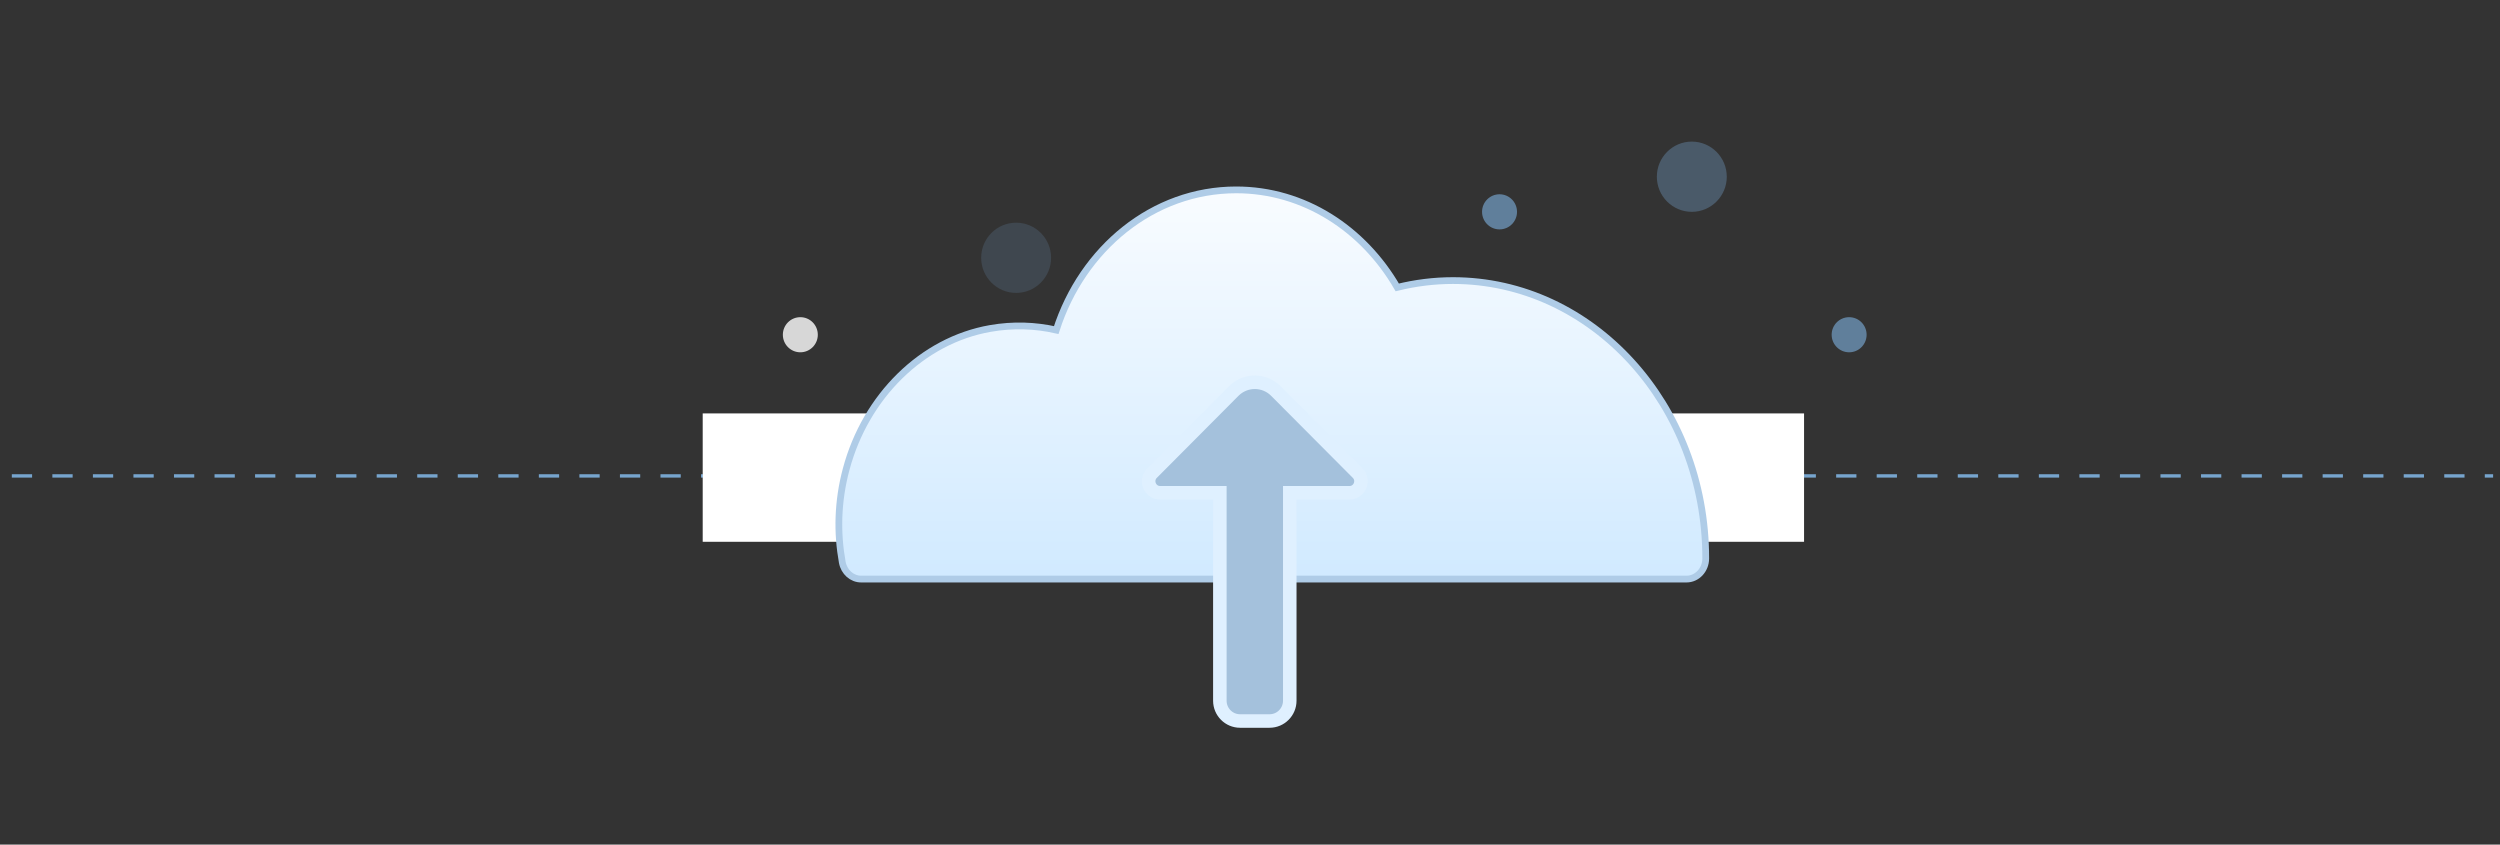 <?xml version="1.0" encoding="UTF-8"?>
<svg width="370px" height="125px" viewBox="0 0 370 125" version="1.1" xmlns="http://www.w3.org/2000/svg" xmlns:xlink="http://www.w3.org/1999/xlink">
    <rect x="0" y="0" width="370" height="125" fill="#333333" stroke="none"/>
    <!-- Generator: Sketch 43.2 (39069) - http://www.bohemiancoding.com/sketch -->
    <title>Artboard</title>
    <desc>Created with Sketch.</desc>
    <defs>
        <linearGradient x1="50%" y1="0%" x2="50%" y2="100%" id="linearGradient-1">
            <stop stop-color="#F9FCFF" offset="0%"></stop>
            <stop stop-color="#D1EAFF" offset="98.665%"></stop>
        </linearGradient>
        <path d="M248.611,65.518 C250.151,65.518 251.446,64.168 251.448,62.472 L251.448,62.443 C251.448,39.742 234.694,21.34 214.03,21.34 C211.198,21.34 208.449,21.697 205.795,22.35 C200.786,13.684 191.992,7.917 181.956,7.917 C169.639,7.917 159.192,16.589 155.322,28.665 C152.232,27.962 148.951,27.836 145.566,28.427 C135.466,30.199 127.123,38.459 124.237,49.237 C122.942,54.069 122.878,58.714 123.657,63.032 C123.919,64.484 125.1,65.518 126.447,65.518 L248.611,65.518 Z" id="path-2"></path>
    </defs>
    <g id="Page-1" stroke="none" stroke-width="1" fill="none" fill-rule="evenodd">
        <g id="Artboard">
            <g id="Page-1" transform="translate(1, 20)">
                <g id="Group-3" transform="translate(0, 0.185)">
                    <path d="M0.75,50.25 L367.98,50.25" id="Path-2" stroke="#77A5CE" stroke-width="0.5" stroke-dasharray="3,3"></path>
                    <rect id="Rectangle-6" fill="#FFFFFF" x="103" y="41" width="163" height="19"></rect>
                    <g id="Fill-1">
                        <use fill="#ECECEC" xlink:href="#path-2"></use>
                        <use stroke="#AFCCE7" stroke-width="1" fill="url(#linearGradient-1)" xlink:href="#path-2"></use>
                    </g>
                    <ellipse id="Oval-2" fill="#77A5CE" opacity="0.349" cx="249.388" cy="5.969" rx="5.174" ry="5.197"></ellipse>
                    <ellipse id="Oval-2" fill="#77A5CE" opacity="0.18" cx="149.388" cy="17.969" rx="5.174" ry="5.197"></ellipse>
                    <ellipse id="Oval-2" fill="#D7D7D7" cx="117.449" cy="29.356" rx="2.587" ry="2.599"></ellipse>
                    <ellipse id="Oval-2" fill="#77A5CE" opacity="0.676" cx="272.672" cy="29.356" rx="2.587" ry="2.599"></ellipse>
                    <ellipse id="Oval-2" fill="#77A5CE" opacity="0.676" cx="220.931" cy="11.166" rx="2.587" ry="2.599"></ellipse>
                </g>
                <path d="M170.701,52.928 L179.538,52.928 L179.538,83.703 C179.538,85.364 180.878,86.71 182.531,86.71 L186.893,86.71 C188.546,86.71 189.886,85.364 189.886,83.703 L189.886,52.928 L198.724,52.928 C200.235,52.928 200.993,51.091 199.924,50.018 L187.838,37.877 C186.112,36.144 183.313,36.144 181.587,37.877 L169.501,50.018 C168.432,51.091 169.19,52.928 170.701,52.928" id="Fill-4" stroke="#DFF0FF" stroke-width="2" fill="#A4C1DC"></path>
            </g>
        </g>
    </g>
</svg>